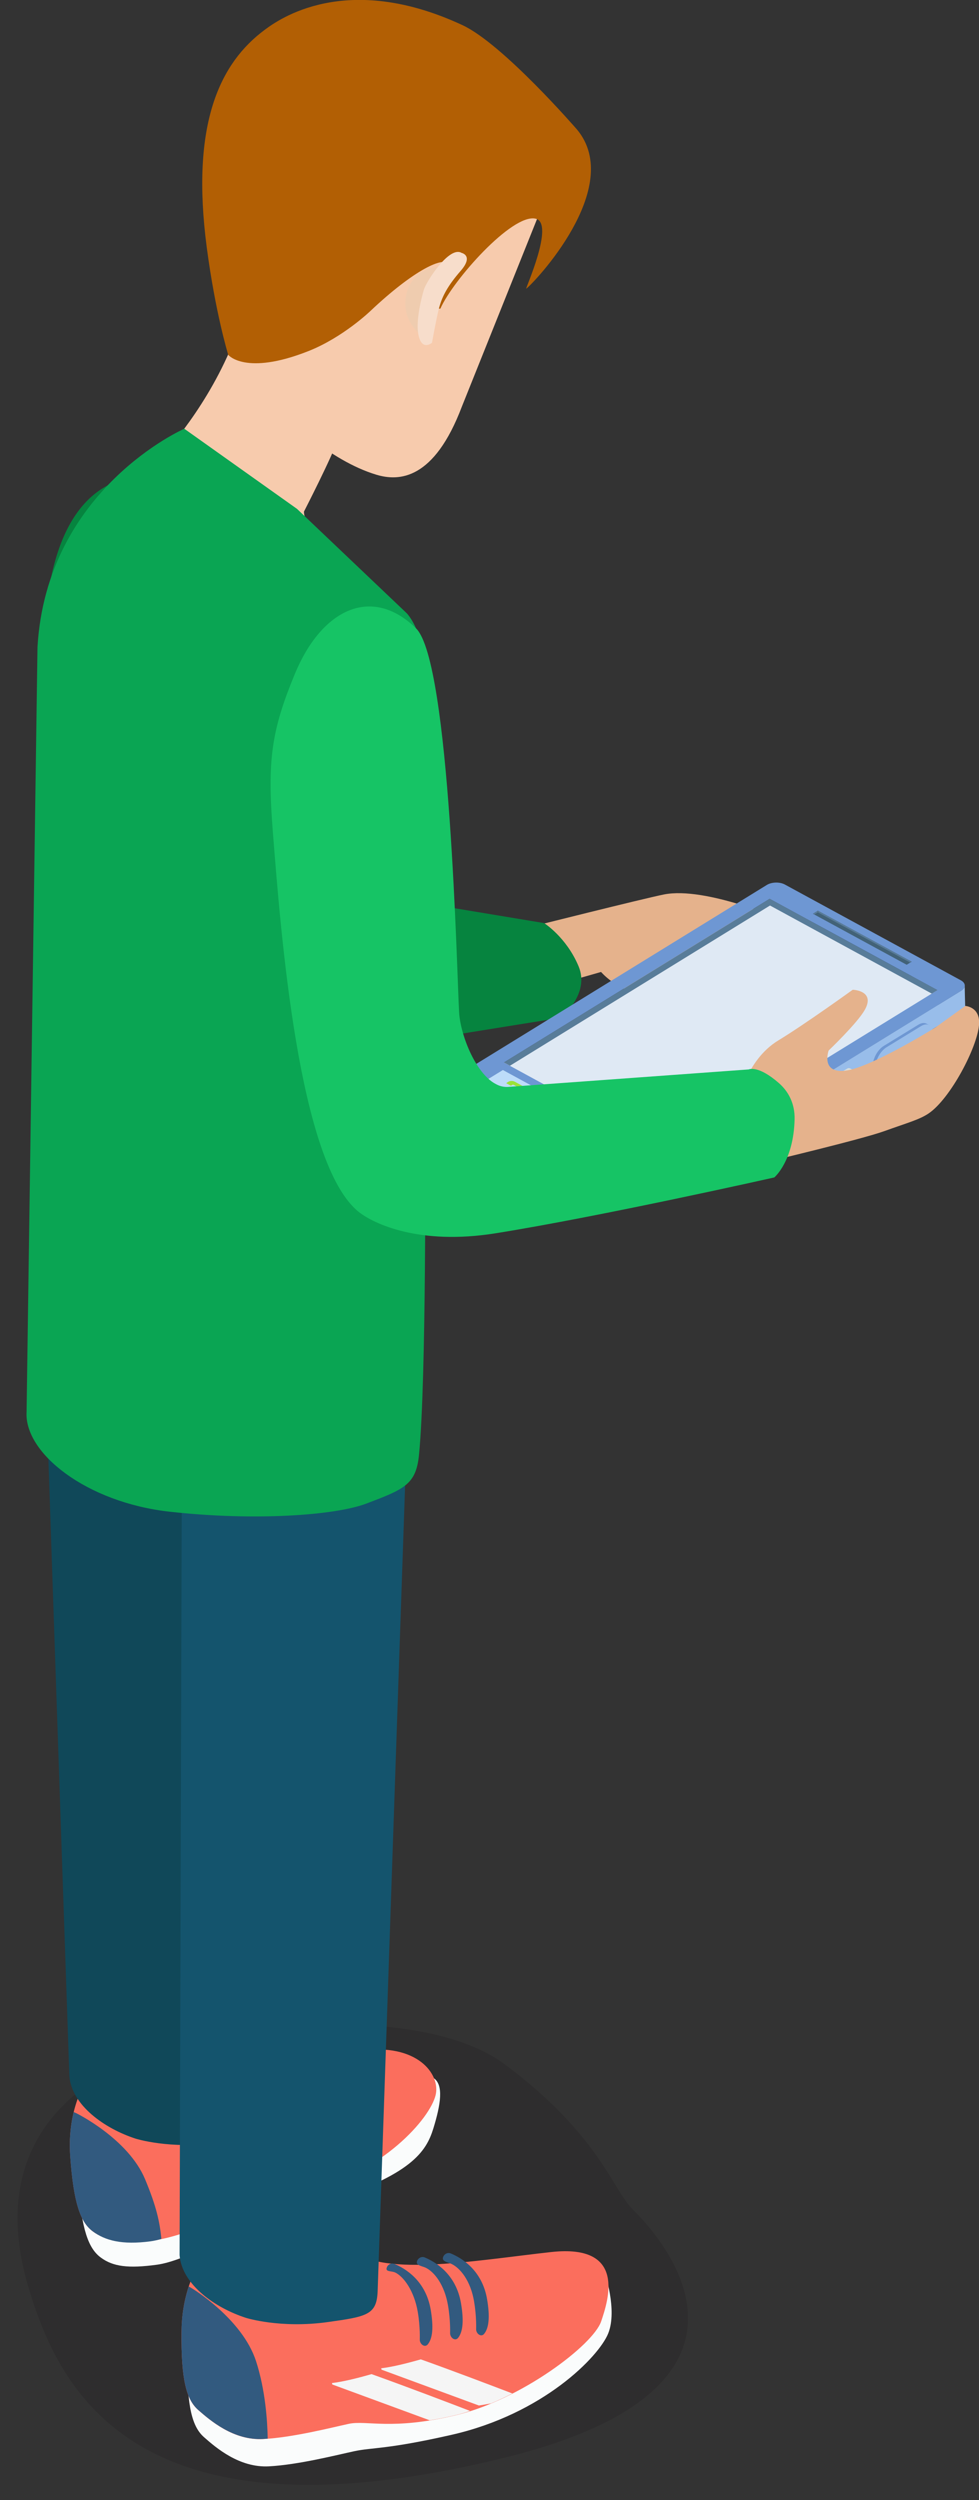 <?xml version="1.0" encoding="UTF-8" standalone="no"?>
<!-- Created with Inkscape (http://www.inkscape.org/) -->

<svg
   xmlns:dc="http://purl.org/dc/elements/1.1/"
   xmlns:cc="http://creativecommons.org/ns#"
   xmlns:rdf="http://www.w3.org/1999/02/22-rdf-syntax-ns#"
   xmlns:svg="http://www.w3.org/2000/svg"
   xmlns="http://www.w3.org/2000/svg"
   xmlns:sodipodi="http://sodipodi.sourceforge.net/DTD/sodipodi-0.dtd"
   xmlns:inkscape="http://www.inkscape.org/namespaces/inkscape"
   width="21.778mm"
   height="55.579mm"
   viewBox="0 0 21.778 55.579"
   version="1.1"
   id="svg45331"
   inkscape:version="0.92.3 (2405546, 2018-03-11)"
   sodipodi:docname="people-casual-12.svg">
  <rect x="0" y="0" width="21.778" height="55.579" fill="#333333" stroke="none"/>
  <defs
     id="defs45325">
    <clipPath
       id="clipPath2864"
       clipPathUnits="userSpaceOnUse">
      <path
         inkscape:connector-curvature="0"
         id="path2862"
         d="m 1713.778,1928.833 c -0.536,-0.312 -0.927,-0.874 -1.106,-1.65 v 0 l 1.125,0.653 c 0.179,0.778 0.57,1.34 1.107,1.651 v 0 z" />
    </clipPath>
    <clipPath
       id="clipPath2848"
       clipPathUnits="userSpaceOnUse">
      <path
         inkscape:connector-curvature="0"
         id="path2846"
         d="M 0,2119.953 H 3253.108 V 0 H 0 Z" />
    </clipPath>
    <clipPath
       id="clipPath2836"
       clipPathUnits="userSpaceOnUse">
      <path
         inkscape:connector-curvature="0"
         id="path2834"
         d="m 1711.152,1926.674 v -0.651 c 0.308,-0.179 0.813,-0.18 1.126,0 v 0 0.651 c -0.315,-0.183 -0.82,-0.178 -1.129,0" />
    </clipPath>
    <clipPath
       id="clipPath2820"
       clipPathUnits="userSpaceOnUse">
      <path
         inkscape:connector-curvature="0"
         id="path2818"
         d="M 0,2119.953 H 3253.108 V 0 H 0 Z" />
    </clipPath>
    <clipPath
       id="clipPath2808"
       clipPathUnits="userSpaceOnUse">
      <path
         inkscape:connector-curvature="0"
         id="path2806"
         d="m 1710.148,1926.8 c 0,-0.121 0.077,-0.238 0.231,-0.325 v 0 0.65 c -0.156,0.087 -0.233,0.207 -0.233,0.324 v 0 -0.649 z" />
    </clipPath>
    <clipPath
       id="clipPath2796"
       clipPathUnits="userSpaceOnUse">
      <path
         inkscape:connector-curvature="0"
         id="path2794"
         d="m 1714.756,1928.103 v -0.65 c 0.158,0.09 0.237,0.211 0.237,0.331 v 0 0.65 c 0,-0.119 -0.078,-0.24 -0.236,-0.331" />
    </clipPath>
    <clipPath
       id="clipPath2784"
       clipPathUnits="userSpaceOnUse">
      <path
         inkscape:connector-curvature="0"
         id="path2782"
         d="M 0,2119.953 H 3253.108 V 0 H 0 Z" />
    </clipPath>
    <clipPath
       id="clipPath2772"
       clipPathUnits="userSpaceOnUse">
      <path
         inkscape:connector-curvature="0"
         id="path2770"
         d="m 1720.53,1921.188 10e-4,-0.65 c 0.309,-0.181 0.814,-0.181 1.128,0 v 0 0.65 c -0.316,-0.182 -0.821,-0.181 -1.129,0" />
    </clipPath>
    <clipPath
       id="clipPath2756"
       clipPathUnits="userSpaceOnUse">
      <path
         inkscape:connector-curvature="0"
         id="path2754"
         d="M 0,2119.953 H 3253.108 V 0 H 0 Z" />
    </clipPath>
    <clipPath
       id="clipPath2744"
       clipPathUnits="userSpaceOnUse">
      <path
         inkscape:connector-curvature="0"
         id="path2742"
         d="m 1719.524,1921.312 c 0,-0.119 0.08,-0.235 0.234,-0.324 v 0 0.65 c -0.154,0.089 -0.233,0.207 -0.233,0.324 v 0 -0.65 z" />
    </clipPath>
    <clipPath
       id="clipPath2732"
       clipPathUnits="userSpaceOnUse">
      <path
         inkscape:connector-curvature="0"
         id="path2730"
         d="m 1724.133,1922.619 v -0.654 c 0.158,0.094 0.238,0.212 0.238,0.331 v 0 0.65 c 0,-0.117 -0.08,-0.238 -0.238,-0.327" />
    </clipPath>
    <clipPath
       id="clipPath2536"
       clipPathUnits="userSpaceOnUse">
      <path
         inkscape:connector-curvature="0"
         id="path2534"
         d="m 1708.77,1889.11 h 53.56 v -38.31 h -53.56 z" />
    </clipPath>
    <clipPath
       id="clipPath3428"
       clipPathUnits="userSpaceOnUse">
      <path
         inkscape:connector-curvature="0"
         id="path3426"
         d="m 1819.231,1919.634 0.051,-0.722 c 0.167,0.114 0.248,0.253 0.238,0.383 v 0 l -0.048,0.721 c 0.01,-0.131 -0.071,-0.272 -0.241,-0.382" />
    </clipPath>
    <clipPath
       id="clipPath3440"
       clipPathUnits="userSpaceOnUse">
      <path
         inkscape:connector-curvature="0"
         id="path3438"
         d="m 1814.225,1917.859 c 0.01,-0.132 0.103,-0.255 0.282,-0.343 v 0 l -0.049,0.721 c -0.177,0.085 -0.273,0.212 -0.281,0.34 v 0 z" />
    </clipPath>
    <clipPath
       id="clipPath3452"
       clipPathUnits="userSpaceOnUse">
      <path
         inkscape:connector-curvature="0"
         id="path3450"
         d="M 0,2119.953 H 3253.108 V 0 H 0 Z" />
    </clipPath>
    <clipPath
       id="clipPath3468"
       clipPathUnits="userSpaceOnUse">
      <path
         inkscape:connector-curvature="0"
         id="path3466"
         d="m 1815.349,1917.792 0.046,-0.72 c 0.354,-0.177 0.915,-0.14 1.248,0.082 v 0 l -0.048,0.721 c -0.335,-0.223 -0.893,-0.259 -1.246,-0.083" />
    </clipPath>
    <clipPath
       id="clipPath3480"
       clipPathUnits="userSpaceOnUse">
      <path
         inkscape:connector-curvature="0"
         id="path3478"
         d="M 0,2119.953 H 3253.108 V 0 H 0 Z" />
    </clipPath>
    <clipPath
       id="clipPath3492"
       clipPathUnits="userSpaceOnUse">
      <path
         inkscape:connector-curvature="0"
         id="path3490"
         d="m 1808.461,1925.033 0.049,-0.719 c 0.167,0.112 0.245,0.25 0.238,0.383 v 0 l -0.049,0.719 c 0.01,-0.131 -0.07,-0.268 -0.238,-0.383" />
    </clipPath>
    <clipPath
       id="clipPath3504"
       clipPathUnits="userSpaceOnUse">
      <path
         inkscape:connector-curvature="0"
         id="path3502"
         d="m 1803.454,1923.259 c 0.01,-0.132 0.102,-0.258 0.279,-0.342 v 0 l -0.048,0.72 c -0.177,0.086 -0.273,0.214 -0.28,0.342 v 0 z" />
    </clipPath>
    <clipPath
       id="clipPath3516"
       clipPathUnits="userSpaceOnUse">
      <path
         inkscape:connector-curvature="0"
         id="path3514"
         d="M 0,2119.953 H 3253.108 V 0 H 0 Z" />
    </clipPath>
    <clipPath
       id="clipPath3532"
       clipPathUnits="userSpaceOnUse">
      <path
         inkscape:connector-curvature="0"
         id="path3530"
         d="m 1804.576,1923.193 0.047,-0.721 c 0.353,-0.175 0.915,-0.14 1.248,0.081 v 0 l -0.049,0.722 c -0.333,-0.223 -0.894,-0.258 -1.246,-0.082" />
    </clipPath>
    <clipPath
       id="clipPath3544"
       clipPathUnits="userSpaceOnUse">
      <path
         inkscape:connector-curvature="0"
         id="path3542"
         d="M 0,2119.953 H 3253.108 V 0 H 0 Z" />
    </clipPath>
    <clipPath
       id="clipPath3560"
       clipPathUnits="userSpaceOnUse">
      <path
         inkscape:connector-curvature="0"
         id="path3558"
         d="m 1807.327,1925.772 c -0.572,-0.383 -0.964,-1.034 -1.106,-1.907 v 0 l 1.197,0.803 c 0.144,0.873 0.537,1.525 1.109,1.907 v 0 z" />
    </clipPath>
    <clipPath
       id="clipPath3240"
       clipPathUnits="userSpaceOnUse">
      <path
         inkscape:connector-curvature="0"
         id="path3238"
         d="m 1804.45,1875.26 h 66.26 v -26.97 h -66.26 z" />
    </clipPath>
    <clipPath
       id="clipPath3596"
       clipPathUnits="userSpaceOnUse">
      <path
         inkscape:connector-curvature="0"
         id="path3594"
         d="m 1887.55,1874.88 h 68.5 v -28.2 h -68.5 z" />
    </clipPath>
    <clipPath
       id="clipPath3760"
       clipPathUnits="userSpaceOnUse">
      <path
         inkscape:connector-curvature="0"
         id="path3758"
         d="m 1940.709,1921.043 c -0.01,-0.134 0.073,-0.277 0.243,-0.394 v 0 l 0.052,0.743 c -0.176,0.111 -0.256,0.256 -0.246,0.388 v 0 z" />
    </clipPath>
    <clipPath
       id="clipPath3772"
       clipPathUnits="userSpaceOnUse">
      <path
         inkscape:connector-curvature="0"
         id="path3770"
         d="m 1945.896,1919.955 -0.048,-0.737 c 0.182,0.088 0.281,0.215 0.289,0.351 v 0 l 0.048,0.737 c -0.01,-0.134 -0.106,-0.261 -0.289,-0.351" />
    </clipPath>
    <clipPath
       id="clipPath3784"
       clipPathUnits="userSpaceOnUse">
      <path
         inkscape:connector-curvature="0"
         id="path3782"
         d="M 0,2119.953 H 3253.108 V 0 H 0 Z" />
    </clipPath>
    <clipPath
       id="clipPath3800"
       clipPathUnits="userSpaceOnUse">
      <path
         inkscape:connector-curvature="0"
         id="path3798"
         d="m 1943.658,1918.845 c 0.343,-0.226 0.914,-0.264 1.28,-0.084 v 0 l 0.047,0.741 c -0.361,-0.182 -0.936,-0.146 -1.28,0.084 v 0 z" />
    </clipPath>
    <clipPath
       id="clipPath3812"
       clipPathUnits="userSpaceOnUse">
      <path
         inkscape:connector-curvature="0"
         id="path3810"
         d="M 0,2119.953 H 3253.108 V 0 H 0 Z" />
    </clipPath>
    <clipPath
       id="clipPath3824"
       clipPathUnits="userSpaceOnUse">
      <path
         inkscape:connector-curvature="0"
         id="path3822"
         d="m 1951.754,1926.58 c -0.01,-0.136 0.071,-0.278 0.241,-0.392 v 0 l 0.052,0.737 c -0.174,0.117 -0.253,0.258 -0.245,0.391 v 0 z" />
    </clipPath>
    <clipPath
       id="clipPath3836"
       clipPathUnits="userSpaceOnUse">
      <path
         inkscape:connector-curvature="0"
         id="path3834"
         d="m 1956.943,1925.491 -0.049,-0.737 c 0.18,0.088 0.277,0.215 0.287,0.352 v 0 l 0.049,0.737 c -0.01,-0.132 -0.104,-0.262 -0.287,-0.352" />
    </clipPath>
    <clipPath
       id="clipPath3848"
       clipPathUnits="userSpaceOnUse">
      <path
         inkscape:connector-curvature="0"
         id="path3846"
         d="M 0,2119.953 H 3253.108 V 0 H 0 Z" />
    </clipPath>
    <clipPath
       id="clipPath3864"
       clipPathUnits="userSpaceOnUse">
      <path
         inkscape:connector-curvature="0"
         id="path3862"
         d="m 1954.703,1924.383 c 0.34,-0.229 0.916,-0.262 1.279,-0.086 v 0 l 0.049,0.743 c -0.361,-0.183 -0.938,-0.15 -1.279,0.081 v 0 z" />
    </clipPath>
    <clipPath
       id="clipPath3876"
       clipPathUnits="userSpaceOnUse">
      <path
         inkscape:connector-curvature="0"
         id="path3874"
         d="M 0,2119.953 H 3253.108 V 0 H 0 Z" />
    </clipPath>
    <clipPath
       id="clipPath3892"
       clipPathUnits="userSpaceOnUse">
      <path
         inkscape:connector-curvature="0"
         id="path3890"
         d="m 1953.117,1926.55 1.227,-0.822 c -0.145,0.891 -0.551,1.561 -1.133,1.955 v 0 l -1.232,0.823 c 0.588,-0.393 0.989,-1.061 1.138,-1.956" />
    </clipPath>
    <clipPath
       id="clipPath3948"
       clipPathUnits="userSpaceOnUse">
      <path
         inkscape:connector-curvature="0"
         id="path3946"
         d="m 2018.76,1870.93 h 70.11 v -23.75 h -70.11 z" />
    </clipPath>
    <clipPath
       id="clipPath4212"
       clipPathUnits="userSpaceOnUse">
      <path
         inkscape:connector-curvature="0"
         id="path4210"
         d="m 2154.433,1916.311 c 0,-0.141 0.087,-0.289 0.273,-0.405 v 0 l 0.028,0.784 c -0.187,0.117 -0.276,0.264 -0.271,0.407 v 0 z" />
    </clipPath>
    <clipPath
       id="clipPath4224"
       clipPathUnits="userSpaceOnUse">
      <path
         inkscape:connector-curvature="0"
         id="path4222"
         d="m 2159.973,1915.328 -0.03,-0.782 c 0.192,0.1 0.289,0.239 0.295,0.381 v 0 l 0.027,0.785 c 0,-0.142 -0.103,-0.28 -0.292,-0.384" />
    </clipPath>
    <clipPath
       id="clipPath4236"
       clipPathUnits="userSpaceOnUse">
      <path
         inkscape:connector-curvature="0"
         id="path4234"
         d="M 0,2119.953 H 3253.108 V 0 H 0 Z" />
    </clipPath>
    <clipPath
       id="clipPath4252"
       clipPathUnits="userSpaceOnUse">
      <path
         inkscape:connector-curvature="0"
         id="path4250"
         d="m 2157.634,1914.081 c 0.368,-0.23 0.978,-0.251 1.357,-0.046 v 0 l 0.029,0.783 c -0.377,-0.203 -0.988,-0.185 -1.36,0.049 v 0 z" />
    </clipPath>
    <clipPath
       id="clipPath4264"
       clipPathUnits="userSpaceOnUse">
      <path
         inkscape:connector-curvature="0"
         id="path4262"
         d="M 0,2119.953 H 3253.108 V 0 H 0 Z" />
    </clipPath>
    <clipPath
       id="clipPath4276"
       clipPathUnits="userSpaceOnUse">
      <path
         inkscape:connector-curvature="0"
         id="path4274"
         d="m 2165.961,1922.544 c 0,-0.146 0.086,-0.293 0.271,-0.409 v 0 l 0.032,0.784 c -0.188,0.117 -0.279,0.265 -0.274,0.408 v 0 z" />
    </clipPath>
    <clipPath
       id="clipPath4288"
       clipPathUnits="userSpaceOnUse">
      <path
         inkscape:connector-curvature="0"
         id="path4286"
         d="m 2171.5,1921.561 -0.028,-0.785 c 0.189,0.101 0.287,0.239 0.293,0.379 v 0 l 0.028,0.787 c 0,-0.142 -0.102,-0.281 -0.293,-0.381" />
    </clipPath>
    <clipPath
       id="clipPath4300"
       clipPathUnits="userSpaceOnUse">
      <path
         inkscape:connector-curvature="0"
         id="path4298"
         d="M 0,2119.953 H 3253.108 V 0 H 0 Z" />
    </clipPath>
    <clipPath
       id="clipPath4316"
       clipPathUnits="userSpaceOnUse">
      <path
         inkscape:connector-curvature="0"
         id="path4314"
         d="m 2169.16,1920.31 c 0.37,-0.229 0.979,-0.249 1.359,-0.045 v 0 l 0.03,0.784 c -0.379,-0.201 -0.99,-0.186 -1.36,0.046 v 0 z" />
    </clipPath>
    <clipPath
       id="clipPath4328"
       clipPathUnits="userSpaceOnUse">
      <path
         inkscape:connector-curvature="0"
         id="path4326"
         d="M 0,2119.953 H 3253.108 V 0 H 0 Z" />
    </clipPath>
    <clipPath
       id="clipPath4344"
       clipPathUnits="userSpaceOnUse">
      <path
         inkscape:connector-curvature="0"
         id="path4342"
         d="m 2167.406,1922.556 1.331,-0.832 c -0.186,0.942 -0.633,1.637 -1.266,2.036 v 0 l -1.332,0.833 c 0.636,-0.396 1.084,-1.091 1.267,-2.037" />
    </clipPath>
    <clipPath
       id="clipPath4598"
       clipPathUnits="userSpaceOnUse">
      <path
         inkscape:connector-curvature="0"
         id="path4596"
         d="m 2331.633,1939.514 c 0,-0.142 0.1,-0.287 0.296,-0.396 v 0 0.783 c -0.196,0.107 -0.292,0.246 -0.292,0.387 v 0 -0.774 z" />
    </clipPath>
    <clipPath
       id="clipPath4610"
       clipPathUnits="userSpaceOnUse">
      <path
         inkscape:connector-curvature="0"
         id="path4608"
         d="m 2337.17,1938.719 v -0.771 c 0.189,0.099 0.285,0.249 0.285,0.379 v 0 0.787 c 0,-0.14 -0.091,-0.287 -0.283,-0.395" />
    </clipPath>
    <clipPath
       id="clipPath4622"
       clipPathUnits="userSpaceOnUse">
      <path
         inkscape:connector-curvature="0"
         id="path4620"
         d="M 0,2119.953 H 3253.108 V 0 H 0 Z" />
    </clipPath>
    <clipPath
       id="clipPath4638"
       clipPathUnits="userSpaceOnUse">
      <path
         inkscape:connector-curvature="0"
         id="path4636"
         d="m 2334.888,1938.187 v -0.785 c 0.382,-0.217 0.981,-0.217 1.349,0 v 0 0.785 c -0.368,-0.217 -0.963,-0.217 -1.349,0" />
    </clipPath>
    <clipPath
       id="clipPath4650"
       clipPathUnits="userSpaceOnUse">
      <path
         inkscape:connector-curvature="0"
         id="path4648"
         d="M 0,2119.953 H 3253.108 V 0 H 0 Z" />
    </clipPath>
    <clipPath
       id="clipPath4662"
       clipPathUnits="userSpaceOnUse">
      <path
         inkscape:connector-curvature="0"
         id="path4660"
         d="m 2342.868,1946.09 c 0,-0.141 0.101,-0.294 0.291,-0.401 v 0 l 0.01,0.777 c -0.195,0.113 -0.291,0.255 -0.291,0.401 v 0 z" />
    </clipPath>
    <clipPath
       id="clipPath4674"
       clipPathUnits="userSpaceOnUse">
      <path
         inkscape:connector-curvature="0"
         id="path4672"
         d="m 2348.401,1945.298 v -0.782 c 0.182,0.104 0.277,0.25 0.277,0.39 v 0 l 0.01,0.781 c 0,-0.143 -0.095,-0.282 -0.282,-0.389" />
    </clipPath>
    <clipPath
       id="clipPath4686"
       clipPathUnits="userSpaceOnUse">
      <path
         inkscape:connector-curvature="0"
         id="path4684"
         d="M 0,2119.953 H 3253.108 V 0 H 0 Z" />
    </clipPath>
    <clipPath
       id="clipPath4702"
       clipPathUnits="userSpaceOnUse">
      <path
         inkscape:connector-curvature="0"
         id="path4700"
         d="m 2346.127,1944.756 v -0.778 c 0.376,-0.212 0.982,-0.212 1.348,0 v 0 0.778 c -0.366,-0.213 -0.972,-0.213 -1.348,0" />
    </clipPath>
    <clipPath
       id="clipPath4714"
       clipPathUnits="userSpaceOnUse">
      <path
         inkscape:connector-curvature="0"
         id="path4712"
         d="M 0,2119.953 H 3253.108 V 0 H 0 Z" />
    </clipPath>
    <clipPath
       id="clipPath4730"
       clipPathUnits="userSpaceOnUse">
      <path
         inkscape:connector-curvature="0"
         id="path4728"
         d="m 2343.05,1948.089 c -0.023,0.013 -0.045,0.026 -0.068,0.038 v 0 z m 1.257,-1.939 1.349,-0.782 c -0.21,0.926 -0.683,1.603 -1.326,1.976 v 0 l -1.28,0.745 c 0.612,-0.371 1.048,-1.041 1.257,-1.939" />
    </clipPath>
    <clipPath
       id="clipPath4742"
       clipPathUnits="userSpaceOnUse">
      <path
         inkscape:connector-curvature="0"
         id="path4740"
         d="M 0,2119.953 H 3253.108 V 0 H 0 Z" />
    </clipPath>
    <clipPath
       id="clipPath4918"
       clipPathUnits="userSpaceOnUse">
      <path
         inkscape:connector-curvature="0"
         id="path4916"
         d="m 2276.169,1866.541 c 0,-0.151 0.1,-0.291 0.285,-0.401 v 0 0.785 c -0.19,0.105 -0.286,0.259 -0.286,0.394 v 0 -0.778 z" />
    </clipPath>
    <clipPath
       id="clipPath4930"
       clipPathUnits="userSpaceOnUse">
      <path
         inkscape:connector-curvature="0"
         id="path4928"
         d="m 2281.734,1865.741 -0.01,-0.776 c 0.185,0.103 0.278,0.244 0.278,0.385 v 0 0.786 c 0,-0.141 -0.096,-0.281 -0.276,-0.395" />
    </clipPath>
    <clipPath
       id="clipPath4942"
       clipPathUnits="userSpaceOnUse">
      <path
         inkscape:connector-curvature="0"
         id="path4940"
         d="M 0,2119.953 H 3253.108 V 0 H 0 Z" />
    </clipPath>
    <clipPath
       id="clipPath4958"
       clipPathUnits="userSpaceOnUse">
      <path
         inkscape:connector-curvature="0"
         id="path4956"
         d="m 2279.442,1865.203 v -0.782 c 0.372,-0.219 0.983,-0.219 1.351,0 v 0 0.782 c -0.372,-0.221 -0.983,-0.221 -1.355,0" />
    </clipPath>
    <clipPath
       id="clipPath4970"
       clipPathUnits="userSpaceOnUse">
      <path
         inkscape:connector-curvature="0"
         id="path4968"
         d="M 0,2119.953 H 3253.108 V 0 H 0 Z" />
    </clipPath>
    <clipPath
       id="clipPath4982"
       clipPathUnits="userSpaceOnUse">
      <path
         inkscape:connector-curvature="0"
         id="path4980"
         d="m 2287.467,1873.148 c 0,-0.144 0.095,-0.29 0.287,-0.404 v 0 0.786 c -0.191,0.114 -0.29,0.258 -0.29,0.404 v 0 -0.786 z" />
    </clipPath>
    <clipPath
       id="clipPath4994"
       clipPathUnits="userSpaceOnUse">
      <path
         inkscape:connector-curvature="0"
         id="path4992"
         d="m 2293.032,1872.36 v -0.782 c 0.191,0.096 0.282,0.241 0.282,0.378 v 0 0.788 c 0,-0.14 -0.094,-0.281 -0.281,-0.384" />
    </clipPath>
    <clipPath
       id="clipPath5006"
       clipPathUnits="userSpaceOnUse">
      <path
         inkscape:connector-curvature="0"
         id="path5004"
         d="M 0,2119.953 H 3253.108 V 0 H 0 Z" />
    </clipPath>
    <clipPath
       id="clipPath5022"
       clipPathUnits="userSpaceOnUse">
      <path
         inkscape:connector-curvature="0"
         id="path5020"
         d="m 2290.745,1871.81 -0.01,-0.78 c 0.377,-0.22 0.986,-0.214 1.353,0 v 0 0.78 c -0.371,-0.212 -0.98,-0.212 -1.351,0" />
    </clipPath>
    <clipPath
       id="clipPath5034"
       clipPathUnits="userSpaceOnUse">
      <path
         inkscape:connector-curvature="0"
         id="path5032"
         d="M 0,2119.953 H 3253.108 V 0 H 0 Z" />
    </clipPath>
    <clipPath
       id="clipPath5050"
       clipPathUnits="userSpaceOnUse">
      <path
         inkscape:connector-curvature="0"
         id="path5048"
         d="m 2288.91,1873.212 1.359,-0.784 c -0.216,0.934 -0.691,1.61 -1.337,1.987 v 0 l -1.356,0.791 c 0.652,-0.377 1.121,-1.054 1.334,-1.994" />
    </clipPath>
    <clipPath
       id="clipPath4408"
       clipPathUnits="userSpaceOnUse">
      <path
         inkscape:connector-curvature="0"
         id="path4406"
         d="m 2301.08,1906.05 h 45.97 v -31.57 h -45.97 z" />
    </clipPath>
    <clipPath
       id="clipPath4392"
       clipPathUnits="userSpaceOnUse">
      <path
         inkscape:connector-curvature="0"
         id="path4390"
         d="m 2227.58,1871.71 h 52.38 v -32.03 h -52.38 z" />
    </clipPath>
    <clipPath
       id="clipPath5114"
       clipPathUnits="userSpaceOnUse">
      <path
         inkscape:connector-curvature="0"
         id="path5112"
         d="m 2417.33,1884.9 h 51.88 v -27.05 h -51.88 z" />
    </clipPath>
    <clipPath
       id="clipPath5554"
       clipPathUnits="userSpaceOnUse">
      <path
         inkscape:connector-curvature="0"
         id="path5552"
         d="m 2532.68,1877.97 h 61.16 v -27.88 h -61.16 z" />
    </clipPath>
    <clipPath
       id="clipPath5662"
       clipPathUnits="userSpaceOnUse">
      <path
         inkscape:connector-curvature="0"
         id="path5660"
         d="m 2652.02,1878.72 h 75.96 v -28.55 h -75.96 z" />
    </clipPath>
    <clipPath
       id="clipPath5782"
       clipPathUnits="userSpaceOnUse">
      <path
         inkscape:connector-curvature="0"
         id="path5780"
         d="m 2686.34,2040.48 h 6.76 v -5.02 h -6.76 z" />
    </clipPath>
    <clipPath
       id="clipPath5454"
       clipPathUnits="userSpaceOnUse">
      <path
         inkscape:connector-curvature="0"
         id="path5452"
         d="m 2763.78,1887.52 h 61.17 v -27.89 h -61.17 z" />
    </clipPath>
    <clipPath
       id="clipPath5226"
       clipPathUnits="userSpaceOnUse">
      <path
         inkscape:connector-curvature="0"
         id="path5224"
         d="m 2874.06,1879.83 h 115.04 v -37.41 h -115.04 z" />
    </clipPath>
    <clipPath
       id="clipPath5266"
       clipPathUnits="userSpaceOnUse">
      <path
         inkscape:connector-curvature="0"
         id="path5264"
         d="m 2898.47,1905.023 c -0.019,-0.014 -0.036,-0.025 -0.058,-0.038 v 0 c -0.579,-0.382 -0.588,-1.091 -0.535,-1.501 v 0 l 39.797,23.128 c -0.051,0.406 -0.042,1.119 0.537,1.502 v 0 c 0.018,0.012 0.037,0.024 0.058,0.036 v 0 c -13.266,-7.711 -26.531,-15.418 -39.799,-23.127" />
    </clipPath>
    <clipPath
       id="clipPath3000"
       clipPathUnits="userSpaceOnUse">
      <path
         inkscape:connector-curvature="0"
         id="path2998"
         d="m 3070.44,1903.77 h 111.77 v -40.19 h -111.77 z" />
    </clipPath>
    <clipPath
       id="clipPath6042"
       clipPathUnits="userSpaceOnUse">
      <path
         inkscape:connector-curvature="0"
         id="path6040"
         d="m 409.323,1548.74 h 49.951 v -25.11 h -49.951 z" />
    </clipPath>
    <clipPath
       id="clipPath5930"
       clipPathUnits="userSpaceOnUse">
      <path
         inkscape:connector-curvature="0"
         id="path5928"
         d="m 516.004,1548.66 h 54.751 v -25.03 h -54.751 z" />
    </clipPath>
    <clipPath
       id="clipPath6142"
       clipPathUnits="userSpaceOnUse">
      <path
         inkscape:connector-curvature="0"
         id="path6140"
         d="m 636.118,1542.78 h 45.362 v -19.15 h -45.362 z" />
    </clipPath>
    <clipPath
       id="clipPath6318"
       clipPathUnits="userSpaceOnUse">
      <path
         inkscape:connector-curvature="0"
         id="path6316"
         d="m 763.75,1602.23 h 22.211 v -7.49 H 763.75 Z" />
    </clipPath>
    <clipPath
       id="clipPath6242"
       clipPathUnits="userSpaceOnUse">
      <path
         inkscape:connector-curvature="0"
         id="path6240"
         d="m 749.178,1542.78 h 45.362 v -19.15 h -45.362 z" />
    </clipPath>
    <clipPath
       id="clipPath6358"
       clipPathUnits="userSpaceOnUse">
      <path
         inkscape:connector-curvature="0"
         id="path6356"
         d="m 859.142,1541.98 h 55.33 v -18.35 h -55.33 z" />
    </clipPath>
    <clipPath
       id="clipPath6562"
       clipPathUnits="userSpaceOnUse">
      <path
         inkscape:connector-curvature="0"
         id="path6560"
         d="m 972.921,1548.99 h 50.329 v -25.36 h -50.329 z" />
    </clipPath>
    <clipPath
       id="clipPath6898"
       clipPathUnits="userSpaceOnUse">
      <path
         inkscape:connector-curvature="0"
         id="path6896"
         d="m 1113.757,1660.871 0.977,-0.369 c -0.337,0.508 -0.215,1.396 0.271,1.968 v 0 l -0.978,0.368 c -0.484,-0.573 -0.605,-1.457 -0.27,-1.967" />
    </clipPath>
    <clipPath
       id="clipPath6882"
       clipPathUnits="userSpaceOnUse">
      <path
         inkscape:connector-curvature="0"
         id="path6880"
         d="M 0,2119.953 H 3253.108 V 0 H 0 Z" />
    </clipPath>
    <clipPath
       id="clipPath6870"
       clipPathUnits="userSpaceOnUse">
      <path
         inkscape:connector-curvature="0"
         id="path6868"
         d="m 1120.652,1670.681 0.975,-0.367 c 0.342,0.405 0.774,0.55 1.118,0.419 v 0 l -0.98,0.369 c -0.082,0.031 -0.168,0.047 -0.258,0.047 v 0 c -0.283,0 -0.596,-0.157 -0.855,-0.468" />
    </clipPath>
    <clipPath
       id="clipPath6858"
       clipPathUnits="userSpaceOnUse">
      <path
         inkscape:connector-curvature="0"
         id="path6856"
         d="m 1116.5,1656.939 0.98,-0.367 c -0.144,0.053 -0.271,0.155 -0.374,0.304 v 0 l -0.973,0.368 c 0.098,-0.15 0.226,-0.25 0.367,-0.305" />
    </clipPath>
    <clipPath
       id="clipPath6798"
       clipPathUnits="userSpaceOnUse">
      <path
         inkscape:connector-curvature="0"
         id="path6796"
         d="m 1085.74,1549.12 h 50.59 v -25.49 h -50.59 z" />
    </clipPath>
    <clipPath
       id="clipPath6450"
       clipPathUnits="userSpaceOnUse">
      <path
         inkscape:connector-curvature="0"
         id="path6448"
         d="m 1192.19,1544.97 h 58.91 v -21.34 h -58.91 z" />
    </clipPath>
    <clipPath
       id="clipPath7190"
       clipPathUnits="userSpaceOnUse">
      <path
         inkscape:connector-curvature="0"
         id="path7188"
         d="m 1415.1,1546.39 h 59.78 v -22.76 h -59.78 z" />
    </clipPath>
    <clipPath
       id="clipPath7322"
       clipPathUnits="userSpaceOnUse">
      <path
         inkscape:connector-curvature="0"
         id="path7320"
         d="m 1529.94,1551.96 h 66.67 v -28.33 h -66.67 z" />
    </clipPath>
    <clipPath
       id="clipPath7582"
       clipPathUnits="userSpaceOnUse">
      <path
         inkscape:connector-curvature="0"
         id="path7580"
         d="m 1678.67,1677.25 h 3.75 v -4.02 h -3.75 z" />
    </clipPath>
    <clipPath
       id="clipPath7566"
       clipPathUnits="userSpaceOnUse">
      <path
         inkscape:connector-curvature="0"
         id="path7564"
         d="m 1671.46,1674.81 h 5.24 v -3.89 h -5.24 z" />
    </clipPath>
    <clipPath
       id="clipPath7462"
       clipPathUnits="userSpaceOnUse">
      <path
         inkscape:connector-curvature="0"
         id="path7460"
         d="m 1648.93,1550.63 h 57.38 v -27 h -57.38 z" />
    </clipPath>
    <clipPath
       id="clipPath8174"
       clipPathUnits="userSpaceOnUse">
      <path
         inkscape:connector-curvature="0"
         id="path8172"
         d="m 1758.53,1552.63 h 42.25 v -29 h -42.25 z" />
    </clipPath>
  </defs>
  <sodipodi:namedview
     id="base"
     pagecolor="#ffffff"
     bordercolor="#666666"
     borderopacity="1.0"
     inkscape:pageopacity="0.0"
     inkscape:pageshadow="2"
     inkscape:zoom="0.35"
     inkscape:cx="-34.203662"
     inkscape:cy="-158.25796"
     inkscape:document-units="mm"
     inkscape:current-layer="layer1"
     showgrid="false"
     fit-margin-top="0"
     fit-margin-left="0"
     fit-margin-right="0"
     fit-margin-bottom="0"
     inkscape:window-width="1366"
     inkscape:window-height="716"
     inkscape:window-x="-8"
     inkscape:window-y="-8"
     inkscape:window-maximized="1" />
  <g
     inkscape:label="Layer 1"
     inkscape:groupmode="layer"
     id="layer1"
     transform="translate(68.435,-323.525)">
    <g
       id="g8168"
       transform="matrix(0.353,0,0,-0.353,-688.806,916.607)">
      <g
         id="g8170" />
      <g
         id="g8182">
        <g
           clip-path="url(#clipPath8174)"
           id="g8180"
           style="opacity:0.27">
          <g
             transform="translate(1789.211,1550.131)"
             id="g8178">
            <path
               d="M 0,0 C -2.396,1.781 -7.205,3.018 -15.06,2.282 -25.622,1.294 -33.084,-3.854 -29.969,-14.147 -28.022,-20.572 -23.262,-30.51 0,-24.795 16.226,-20.809 11.773,-12.807 8.062,-9.127 6.825,-7.893 5.933,-4.411 0,0"
               style="fill:#231f20;fill-opacity:1;fill-rule:nonzero;stroke:none"
               id="path8176"
               inkscape:connector-curvature="0" />
          </g>
        </g>
      </g>
    </g>
    <g
       id="g8184"
       transform="matrix(0.353,0,0,-0.353,-66.329,370.347)">
      <path
         d="m 0,0 c 0,0 -1.259,-1.77 -1.045,-4.791 0.215,-3.022 0.665,-4.18 1.432,-4.744 0.766,-0.567 1.726,-0.698 3.54,-0.45 1.815,0.248 4.727,2.015 5.822,2.345 1.097,0.329 0.783,0.335 4.694,1.565 5.503,1.729 6.446,3.2 6.898,4.666 0.46,1.492 0.677,2.768 0,3.191 C 17.361,4.271 10.535,-0.604 8.778,1.257 7.026,3.114 0,0 0,0"
         style="fill:#fafcfc;fill-opacity:1;fill-rule:nonzero;stroke:none"
         id="path8186"
         inkscape:connector-curvature="0" />
    </g>
    <g
       id="g8188"
       transform="matrix(0.353,0,0,-0.353,-66.505,369.767)">
      <path
         d="m 0,0 c 0,0 -1.257,-1.773 -1.042,-4.791 0.214,-3.022 0.662,-4.179 1.431,-4.747 0.766,-0.564 2.197,-0.857 4.002,-0.538 1.436,0.257 2.63,0.769 3.672,1.24 1.738,0.781 2.775,1.03 5.844,1.816 4.758,1.218 7.706,4.573 8.075,6.064 0.328,1.317 -1.147,3.325 -4.795,2.8 C 11.94,1.098 10.102,0.919 8.78,1.251 6.303,1.879 0,0 0,0"
         style="fill:#fb6e5d;fill-opacity:1;fill-rule:nonzero;stroke:none"
         id="path8190"
         inkscape:connector-curvature="0" />
    </g>
    <g
       id="g8192"
       transform="matrix(0.353,0,0,-0.353,-65.207,371.973)">
      <path
         d="m 0,0 c -1.069,2.563 -4.34,4.164 -4.34,4.164 l -0.163,0.071 c -0.179,-0.746 -0.296,-1.672 -0.22,-2.772 0.214,-3.022 0.662,-4.179 1.431,-4.747 0.767,-0.564 1.817,-0.864 3.633,-0.622 0.215,0.029 0.543,0.1 0.685,0.157 C 0.92,-2.689 0.72,-1.726 0,0"
         style="fill:#325a7f;fill-opacity:1;fill-rule:nonzero;stroke:none"
         id="path8194"
         inkscape:connector-curvature="0" />
    </g>
    <g
       id="g8196"
       transform="matrix(0.353,0,0,-0.353,-63.75,374.261)">
      <path
         d="m 0,0 c 0,0 -1.434,-1.701 -1.467,-4.808 -0.036,-3.104 0.328,-4.323 1.065,-4.963 0.734,-0.645 2.209,-1.926 4.083,-1.824 1.878,0.103 4.243,0.711 5.391,0.956 1.145,0.243 2.02,0.099 6.115,1.029 5.769,1.31 9.287,4.927 9.871,6.39 0.591,1.482 -0.236,3.867 -0.236,3.867 C 20.041,0.117 10.707,-1.503 9.072,0.545 7.434,2.592 0,0 0,0"
         style="fill:#fafcfc;fill-opacity:1;fill-rule:nonzero;stroke:none"
         id="path8198"
         inkscape:connector-curvature="0" />
    </g>
    <g
       id="g8200"
       transform="matrix(0.353,0,0,-0.353,-63.88,373.655)">
      <path
         d="m 0,0 c 0,0 -1.434,-1.702 -1.465,-4.805 -0.036,-3.105 0.325,-4.326 1.061,-4.967 0.736,-0.642 2.211,-1.926 4.086,-1.822 1.876,0.102 4.244,0.709 5.389,0.958 1.144,0.244 2.685,-0.427 6.771,0.548 4.087,0.979 8.637,4.415 9.139,5.908 0.443,1.317 1.631,4.89 -3.151,4.364 C 17.051,-0.341 10.705,-1.502 9.071,0.545 7.434,2.593 0,0 0,0"
         style="fill:#fb6e5d;fill-opacity:1;fill-rule:nonzero;stroke:none"
         id="path8202"
         inkscape:connector-curvature="0" />
    </g>
    <g
       id="g8204"
       transform="matrix(0.353,0,0,-0.353,-62.739,376.017)">
      <path
         d="M 0,0 C -0.881,2.708 -4.085,4.617 -4.085,4.617 L -4.241,4.704 C -4.488,3.958 -4.689,3.019 -4.698,1.891 c -0.036,-3.105 0.325,-4.326 1.06,-4.967 0.737,-0.642 2.211,-1.926 4.086,-1.822 0.096,0.004 0.192,0.015 0.286,0.023 C 0.716,-3.781 0.59,-1.82 0,0"
         style="fill:#325a7f;fill-opacity:1;fill-rule:nonzero;stroke:none"
         id="path8206"
         inkscape:connector-curvature="0" />
    </g>
    <g
       id="g8208"
       transform="matrix(0.353,0,0,-0.353,-58.92,375.644)">
      <path
         d="m 0,0 c -0.184,-0.221 -0.498,0.008 -0.502,0.296 0,0 0.035,0.806 -0.125,1.746 -0.223,1.323 -0.887,2.231 -1.422,2.486 -0.22,0.107 -0.598,0.035 -0.543,0.273 0.051,0.223 0.281,0.354 0.494,0.268 C -1.428,4.792 -0.123,4.027 0.188,2.183 0.373,1.087 0.313,0.376 0,0"
         style="fill:#325a7f;fill-opacity:1;fill-rule:nonzero;stroke:none"
         id="path8210"
         inkscape:connector-curvature="0" />
    </g>
    <g
       id="g8212"
       transform="matrix(0.353,0,0,-0.353,-58.246,375.5)">
      <path
         d="m 0,0 c -0.185,-0.22 -0.496,0.009 -0.5,0.296 0,0 0.031,0.806 -0.131,1.747 -0.223,1.322 -0.872,2.121 -1.406,2.379 -0.219,0.105 -0.61,0.143 -0.557,0.38 0.053,0.22 0.286,0.356 0.494,0.269 C -1.43,4.794 -0.124,4.027 0.188,2.181 0.373,1.089 0.31,0.376 0,0"
         style="fill:#325a7f;fill-opacity:1;fill-rule:nonzero;stroke:none"
         id="path8214"
         inkscape:connector-curvature="0" />
    </g>
    <g
       id="g8216"
       transform="matrix(0.353,0,0,-0.353,-57.667,375.411)">
      <path
         d="m 0,0 c -0.184,-0.22 -0.498,0.007 -0.5,0.295 0,0 0.033,0.805 -0.128,1.747 -0.222,1.324 -0.881,2.107 -1.419,2.366 -0.221,0.104 -0.6,0.155 -0.545,0.392 0.052,0.221 0.283,0.357 0.494,0.27 C -1.426,4.793 -0.122,4.027 0.192,2.182 0.376,1.09 0.313,0.375 0,0"
         style="fill:#325a7f;fill-opacity:1;fill-rule:nonzero;stroke:none"
         id="path8218"
         inkscape:connector-curvature="0" />
    </g>
    <g
       id="g8220"
       transform="matrix(0.353,0,0,-0.353,-60.17,376.304)">
      <path
         d="m 0,0 c -0.902,-0.26 -1.811,-0.483 -2.495,-0.562 0.013,-0.05 0.022,-0.091 0.022,-0.091 l 6.139,-2.256 c 0.505,0.08 1.052,0.186 1.661,0.332 0.287,0.07 0.582,0.156 0.88,0.259 C 5.002,-1.855 2.236,-0.798 0,0"
         style="fill:#f5f5f5;fill-opacity:1;fill-rule:nonzero;stroke:none"
         id="path8222"
         inkscape:connector-curvature="0" />
    </g>
    <g
       id="g8224"
       transform="matrix(0.353,0,0,-0.353,-59.074,375.976)">
      <path
         d="m 0,0 c -0.902,-0.257 -1.813,-0.482 -2.496,-0.561 0.012,-0.053 0.021,-0.088 0.021,-0.088 l 6.138,-2.258 c 0.246,0.038 0.5,0.085 0.768,0.136 0.453,0.19 0.896,0.399 1.336,0.624 C 4.414,-1.631 1.998,-0.711 0,0"
         style="fill:#f5f5f5;fill-opacity:1;fill-rule:nonzero;stroke:none"
         id="path8226"
         inkscape:connector-curvature="0" />
    </g>
    <g
       id="g8228"
       transform="matrix(0.353,0,0,-0.353,-62.017,346.814)">
      <path
         d="m 0,0 -1.333,-67.066 c -0.063,-1.458 -0.69,-1.571 -3.13,-1.911 -3.011,-0.421 -5.168,0.264 -5.168,0.264 -1.953,0.632 -4.036,2.1 -4.18,3.948 l -2.146,63.107 z"
         style="fill:#104859;fill-opacity:1;fill-rule:nonzero;stroke:none"
         id="path8230"
         inkscape:connector-curvature="0" />
    </g>
    <g
       id="g8232"
       transform="matrix(0.353,0,0,-0.353,-59.209,350.258)">
      <path
         d="m 0,0 -2.339,-68.596 c -0.063,-1.456 -0.69,-1.569 -3.135,-1.91 -3.007,-0.42 -5.164,0.265 -5.164,0.265 -1.953,0.63 -4.035,2.098 -4.181,3.949 l 0.187,65.124 z"
         style="fill:#14546d;fill-opacity:1;fill-rule:nonzero;stroke:none"
         id="path8234"
         inkscape:connector-curvature="0" />
    </g>
    <g
       id="g8236"
       transform="matrix(0.353,0,0,-0.353,-56.655,344.137)">
      <path
         d="m 0,0 c 0,0 7.141,1.793 8.469,2.06 2.635,0.523 7.586,-1.653 7.586,-1.653 l 3.12,-2.74 c 0,0 0.418,-0.622 -0.669,-0.882 -1.088,-0.257 -2.777,1.656 -2.777,1.656 l -3.216,0.842 c 0,0 -2.054,0.015 -2.106,-0.978 -0.039,-0.745 1.746,-1.09 2.505,-1.2 0.529,-0.074 1.706,-0.402 1.927,-0.934 0.328,-0.792 -0.379,-1.157 -0.379,-1.157 0,0 -0.436,-0.097 -2.881,0.272 -1.967,0.296 -3.428,0.336 -4.562,0.516 -1.561,0.25 -2.51,1.377 -2.51,1.377 L 0.963,-3.833 Z"
         style="fill:#e5b28c;fill-opacity:1;fill-rule:nonzero;stroke:none"
         id="path8238"
         inkscape:connector-curvature="0" />
    </g>
    <g
       id="g8240"
       transform="matrix(0.353,0,0,-0.353,-64.09,334.322)">
      <path
         d="m 0,0 c 0,0 -11.513,5.514 -9.267,-16.201 0.156,-1.494 -1.005,-12.165 1.123,-15.699 0,0 4.089,-6.14 10.049,-5.067 4.441,0.798 21.129,3.459 21.129,3.459 0,0 1.854,1.483 1.12,3.235 -0.767,1.839 -2.176,2.726 -2.176,2.726 l -19.184,3.183 z"
         style="fill:#06843f;fill-opacity:1;fill-rule:nonzero;stroke:none"
         id="path8242"
         inkscape:connector-curvature="0" />
    </g>
    <g
       id="g8244"
       transform="matrix(0.353,0,0,-0.353,-62.11,339.85)">
      <path
         d="M 0,0 3.428,2.061 6.153,0.575 2.805,-1.484 Z"
         style="fill:#995710;fill-opacity:1;fill-rule:nonzero;stroke:none"
         id="path8246"
         inkscape:connector-curvature="0" />
    </g>
    <g
       id="g8248"
       transform="matrix(0.353,0,0,-0.353,-58.113,326.117)">
      <path
         d="m 0,0 6.291,-2.237 -6.425,-16.025 c -1.751,-4.626 -3.961,-4.723 -5.392,-4.291 -2.975,0.899 -5.749,3.592 -7.101,5.094 -2.62,2.901 -0.839,8.39 -0.725,8.847 l 2.386,11.297 z"
         style="fill:#f7cbad;fill-opacity:1;fill-rule:nonzero;stroke:none"
         id="path8250"
         inkscape:connector-curvature="0" />
    </g>
    <g
       id="g8252"
       transform="matrix(0.353,0,0,-0.353,-64.872,333.702)">
      <path
         d="m 0,0 c 0,0 2.632,2.696 4.383,6.728 0.763,1.758 0.234,4.597 0.234,4.597 l 8.481,-2.584 c 0,0 -1.253,-5.649 -1.873,-7.516 -0.387,-1.162 -2.162,-4.611 -2.162,-4.611 -0.095,-1.417 6.721,-11.766 6.425,-16.171 l -15.929,6.328 C -0.315,-11.354 0,0 0,0"
         style="fill:#f7cbad;fill-opacity:1;fill-rule:nonzero;stroke:none"
         id="path8254"
         inkscape:connector-curvature="0" />
    </g>
    <g
       id="g8256"
       transform="matrix(0.353,0,0,-0.353,-55.599,326.405)">
      <path
         d="m 0,0 c 3.042,-3.65 -2.776,-9.736 -3.201,-10.021 -0.09,-0.061 1.831,4.139 0.584,4.41 -1.485,0.323 -5.217,-3.893 -5.992,-5.664 0,0 -0.529,-0.122 -0.404,0.74 0.041,0.288 1.07,1.829 0.995,1.995 -0.303,0.68 -2.333,-0.367 -4.98,-2.866 0,0 -1.733,-1.68 -3.932,-2.548 -3.967,-1.567 -5.05,-0.241 -5.052,-0.232 -0.033,0.12 -0.806,2.654 -1.349,6.745 -1.034,7.847 0.853,11.648 3.653,13.723 0.839,0.623 5.089,3.723 12.457,0.294 C -4.666,5.39 0,0 0,0"
         style="fill:#b25f04;fill-opacity:1;fill-rule:nonzero;stroke:none"
         id="path8258"
         inkscape:connector-curvature="0" />
    </g>
    <g
       id="g8260"
       transform="matrix(0.353,0,0,-0.353,-58.564,329.463)">
      <path
         d="m 0,0 c 0,0 -1.218,0.152 -1.938,-0.808 -0.711,-0.95 -0.464,-2.041 -0.319,-2.368 0.378,-0.874 0.941,-1.186 0.941,-1.186 0,0 0.672,2.647 0.829,3.13 C -0.334,-0.753 0,0 0,0"
         style="fill:#efccaf;fill-opacity:1;fill-rule:nonzero;stroke:none"
         id="path8262"
         inkscape:connector-curvature="0" />
    </g>
    <g
       id="g8264"
       transform="matrix(0.353,0,0,-0.353,-58.167,329.147)">
      <path
         d="M 0,0 C 0,0 0.782,-0.164 -0.056,-1.13 -0.896,-2.094 -1.2,-2.727 -1.387,-3.349 -1.555,-3.918 -1.864,-5.66 -1.864,-5.66 c 0,0 -0.673,-0.581 -0.871,0.585 -0.094,0.556 0.009,1.54 0.357,2.752 C -2.239,-1.831 -0.774,0.467 0,0"
         style="fill:#f7ddcb;fill-opacity:1;fill-rule:nonzero;stroke:none"
         id="path8266"
         inkscape:connector-curvature="0" />
    </g>
    <g
       id="g8268"
       transform="matrix(0.353,0,0,-0.353,-59.379,337.166)">
      <path
         d="m 0,0 c 1.824,-2.154 1.708,-8.739 1.233,-15.856 l -0.059,-16.97 c -0.054,-0.815 0.054,-15.227 -0.422,-20.137 -0.183,-1.886 -0.922,-2.176 -3.319,-3.085 -1.983,-0.75 -7.047,-1.105 -12.387,-0.513 -5.253,0.58 -9.196,3.696 -9.025,6.3 l 0.687,48.151 c 0.578,9.961 9.251,13.752 9.251,13.752 l 7.104,-5.047 z"
         style="fill:#0aa553;fill-opacity:1;fill-rule:nonzero;stroke:none"
         id="path8270"
         inkscape:connector-curvature="0" />
    </g>
    <g
       id="g8272"
       transform="matrix(0.353,0,0,-0.353,-50.241,343.77)">
      <path
         d="m 0,0 0.03,-1.297 -0.314,-0.195 -0.029,1.297 z"
         style="fill:#587c99;fill-opacity:1;fill-rule:nonzero;stroke:none"
         id="path8274"
         inkscape:connector-curvature="0" />
    </g>
    <g
       id="g8276"
       transform="matrix(0.353,0,0,-0.353,-48.156,344.904)">
      <path
         d="m 0,0 0.029,-1.298 -5.908,3.215 -0.03,1.297 z"
         style="fill:#587c99;fill-opacity:1;fill-rule:nonzero;stroke:none"
         id="path8278"
         inkscape:connector-curvature="0" />
    </g>
    <g
       id="g8280"
       transform="matrix(0.353,0,0,-0.353,-48.156,344.904)">
      <path
         d="m 0,0 0.029,-1.298 -0.313,-0.194 -0.029,1.298 z"
         style="fill:#081627;fill-opacity:1;fill-rule:nonzero;stroke:none"
         id="path8282"
         inkscape:connector-curvature="0" />
    </g>
    <g
       id="g8284"
       transform="matrix(0.353,0,0,-0.353,-48.267,344.973)">
      <path
         d="M 0,0 0.029,-1.298 -5.88,1.916 -5.908,3.213 Z"
         style="fill:#091a2e;fill-opacity:1;fill-rule:nonzero;stroke:none"
         id="path8286"
         inkscape:connector-curvature="0" />
    </g>
    <g
       id="g8288"
       transform="matrix(0.353,0,0,-0.353,-51.314,343.506)">
      <path
         d="m 0,0 -16.749,-10.311 0.029,-1.297 16.752,10.31 10.571,-5.751 -0.029,1.298 z"
         style="fill:#587c99;fill-opacity:1;fill-rule:nonzero;stroke:none"
         id="path8290"
         inkscape:connector-curvature="0" />
    </g>
    <g
       id="g8292"
       transform="matrix(0.353,0,0,-0.353,-53.493,349.172)">
      <path
         d="m 0,0 0.03,-1.298 -10.572,5.751 -0.029,1.298 z"
         style="fill:#98a0a7;fill-opacity:1;fill-rule:nonzero;stroke:none"
         id="path8294"
         inkscape:connector-curvature="0" />
    </g>
    <g
       id="g8296"
       transform="matrix(0.353,0,0,-0.353,-47.584,345.535)">
      <path
         d="m 0,0 0.028,-1.298 -16.75,-10.31 -0.03,1.298 z"
         style="fill:#80868c;fill-opacity:1;fill-rule:nonzero;stroke:none"
         id="path8298"
         inkscape:connector-curvature="0" />
    </g>
    <g
       id="g8300"
       transform="matrix(0.353,0,0,-0.353,-48.155,344.942)">
      <path
         d="m 0,0 -0.314,-0.193 -5.91,3.213 0.316,0.194 z"
         style="fill:#426277;fill-opacity:1;fill-rule:nonzero;stroke:none"
         id="path8302"
         inkscape:connector-curvature="0" />
    </g>
    <g
       id="g8304"
       transform="matrix(0.353,0,0,-0.353,-47.574,345.687)">
      <path
         d="m 0,0 -16.75,-10.308 -10.572,5.75 16.75,10.313 z"
         style="fill:#dfe9f4;fill-opacity:1;fill-rule:nonzero;stroke:none"
         id="path8306"
         inkscape:connector-curvature="0" />
    </g>
    <g
       id="g8308"
       transform="matrix(0.353,0,0,-0.353,-47.055,345.55)">
      <path
         d="m 0,0 -19.373,-11.926 c -0.311,-0.189 -0.818,-0.203 -1.143,-0.03 l -11.091,6.036 c -0.16,0.085 -0.242,0.205 -0.244,0.327 0.01,-0.434 0.016,-0.867 0.029,-1.301 0.002,-0.119 0.086,-0.239 0.246,-0.324 l 11.093,-6.036 c 0.318,-0.175 0.83,-0.161 1.137,0.03 L 0.029,-1.297 c 0.152,0.094 0.229,0.213 0.227,0.335 C 0.245,-0.532 0.232,-0.099 0.225,0.334 0.229,0.214 0.152,0.094 0,0"
         style="fill:#98bdea;fill-opacity:1;fill-rule:nonzero;stroke:none"
         id="path8310"
         inkscape:connector-curvature="0" />
    </g>
    <g
       id="g8312"
       transform="matrix(0.353,0,0,-0.353,-50.241,343.77)">
      <path
         d="m 0,0 -0.313,-0.195 5.909,-3.213 0.313,0.194 z m -18.034,-12.42 0.975,0.602 -2.793,1.516 -0.973,-0.597 z m 6.683,-3.689 0.976,0.6 -2.793,1.52 -0.976,-0.6 z m 2.132,0.796 L 7.533,-5.003 -3.041,0.749 -19.79,-9.562 Z m 18.23,10.926 c 0.322,-0.175 0.328,-0.471 0.021,-0.659 l -19.373,-11.927 c -0.31,-0.189 -0.818,-0.203 -1.142,-0.029 l -11.092,6.035 c -0.318,0.173 -0.328,0.472 -0.019,0.66 L -3.22,1.618 c 0.309,0.192 0.82,0.202 1.139,0.028 z"
         style="fill:#6e97d3;fill-opacity:1;fill-rule:nonzero;stroke:none"
         id="path8314"
         inkscape:connector-curvature="0" />
    </g>
    <g
       id="g8316"
       transform="matrix(0.353,0,0,-0.353,-56.607,348.061)">
      <path
         d="M 0,0 -2.793,1.522 -2.787,1.262 0.006,-0.259 0.982,0.343 0.975,0.602 Z"
         style="fill:#98bdea;fill-opacity:1;fill-rule:nonzero;stroke:none"
         id="path8318"
         inkscape:connector-curvature="0" />
    </g>
    <g
       id="g8320"
       transform="matrix(0.353,0,0,-0.353,-56.263,347.849)">
      <path
         d="m 0,0 -0.975,-0.602 -2.793,1.522 0.977,0.6 z"
         style="fill:#bddcf9;fill-opacity:1;fill-rule:nonzero;stroke:none"
         id="path8322"
         inkscape:connector-curvature="0" />
    </g>
    <g
       id="g8324"
       transform="matrix(0.353,0,0,-0.353,-54.245,349.368)">
      <path
         d="M 0,0 -2.793,1.52 -2.787,1.26 0.006,-0.257 0.984,0.342 0.979,0.604 Z"
         style="fill:#bddcf9;fill-opacity:1;fill-rule:nonzero;stroke:none"
         id="path8326"
         inkscape:connector-curvature="0" />
    </g>
    <g
       id="g8328"
       transform="matrix(0.353,0,0,-0.353,-53.899,349.155)">
      <path
         d="m 0,0 -0.979,-0.604 -2.792,1.521 0.976,0.6 z"
         style="fill:#84afd3;fill-opacity:1;fill-rule:nonzero;stroke:none"
         id="path8330"
         inkscape:connector-curvature="0" />
    </g>
    <g
       id="g8332"
       transform="matrix(0.353,0,0,-0.353,-54.35,349.04)">
      <path
         d="m 0,0 c 0.114,-0.061 0.114,-0.167 0.005,-0.233 l -0.119,-0.074 -0.031,-0.002 -0.262,0.145 10e-4,0.018 0.066,0.043 c 0.024,0.017 0.024,0.041 0,0.052 L -0.822,0.21 C -0.848,0.227 -0.889,0.227 -0.914,0.208 L -0.98,0.167 h -0.033 l -0.269,0.144 0.002,0.018 0.117,0.072 c 0.109,0.069 0.291,0.075 0.403,0.015 z"
         style="fill:#bf3c32;fill-opacity:1;fill-rule:nonzero;stroke:none"
         id="path8334"
         inkscape:connector-curvature="0" />
    </g>
    <g
       id="g8336"
       transform="matrix(0.353,0,0,-0.353,-56.718,347.717)">
      <path
         d="m 0,0 c 0.112,-0.064 0.114,-0.167 0.004,-0.234 l -0.117,-0.073 -0.03,-0.001 -0.265,0.143 v 0.017 l 0.066,0.043 c 0.029,0.019 0.028,0.041 0,0.055 L -0.819,0.209 C -0.849,0.225 -0.887,0.224 -0.914,0.207 L -0.98,0.167 -1.016,0.166 -1.282,0.31 l 0.004,0.019 0.115,0.074 c 0.11,0.066 0.29,0.071 0.404,0.01 z"
         style="fill:#9ce237;fill-opacity:1;fill-rule:nonzero;stroke:none"
         id="path8338"
         inkscape:connector-curvature="0" />
    </g>
    <g
       id="g8340"
       transform="matrix(0.353,0,0,-0.353,-57.548,348.155)">
      <path
         d="M 0,0 C 0.109,-0.06 0.203,-0.212 0.207,-0.337 0.208,-0.462 0.12,-0.516 0.01,-0.458 -0.1,-0.397 -0.195,-0.245 -0.195,-0.12 -0.198,0.005 -0.111,0.061 0,0"
         style="fill:#6e97d3;fill-opacity:1;fill-rule:nonzero;stroke:none"
         id="path8342"
         inkscape:connector-curvature="0" />
    </g>
    <g
       id="g8344"
       transform="matrix(0.353,0,0,-0.353,-57.548,348.155)">
      <path
         d="m 0,0 c -0.053,0.029 -0.096,0.03 -0.13,0.012 -0.008,-0.02 -0.014,-0.041 -0.014,-0.07 0.004,-0.125 0.094,-0.277 0.207,-0.336 0.049,-0.028 0.097,-0.028 0.131,-0.015 0.007,0.022 0.014,0.044 0.013,0.072 C 0.203,-0.212 0.109,-0.06 0,0"
         style="fill:#1f3c5e;fill-opacity:1;fill-rule:nonzero;stroke:none"
         id="path8346"
         inkscape:connector-curvature="0" />
    </g>
    <g
       id="g8348"
       transform="matrix(0.353,0,0,-0.353,-47.823,346.283)">
      <path
         d="M 0,0 C -0.135,0.074 -0.321,0.058 -0.521,-0.064 L -2.69,-1.393 c -0.203,-0.121 -0.416,-0.354 -0.563,-0.675 -0.002,-0.009 -0.008,-0.015 -0.014,-0.025 l 0.002,-0.003 c -0.084,-0.192 -0.132,-0.395 -0.127,-0.582 l 0.168,-0.089 c 0.012,0.18 0.071,0.375 0.161,0.564 l 0.007,-0.005 c 0.142,0.322 0.373,0.577 0.576,0.7 l 2.17,1.326 c 0.202,0.124 0.386,0.14 0.522,0.068 z"
         style="fill:#6e97d3;fill-opacity:1;fill-rule:nonzero;stroke:none"
         id="path8350"
         inkscape:connector-curvature="0" />
    </g>
    <g
       id="g8352"
       transform="matrix(0.353,0,0,-0.353,-47.947,346.337)">
      <path
         d="m 0,0 c 0.399,0.243 0.734,0.063 0.749,-0.4 l -3.62,-2.214 c -0.012,0.464 0.301,1.037 0.7,1.285 z"
         style="fill:#98bdea;fill-opacity:1;fill-rule:nonzero;stroke:none"
         id="path8354"
         inkscape:connector-curvature="0" />
    </g>
    <g
       id="g8356"
       transform="matrix(0.353,0,0,-0.353,-49.527,347.275)">
      <path
         d="m 0,0 c -0.056,0.027 -0.125,0.019 -0.198,-0.029 l -0.58,-0.353 C -0.976,-0.513 -1.142,-0.96 -0.94,-1.063 l 0.234,-0.119 c -0.057,0.029 -0.09,0.088 -0.095,0.178 -0.01,0.176 0.113,0.411 0.253,0.504 l 0.577,0.351 c 0.077,0.052 0.15,0.058 0.202,0.032 z"
         style="fill:#d7dddc;fill-opacity:1;fill-rule:nonzero;stroke:none"
         id="path8358"
         inkscape:connector-curvature="0" />
    </g>
    <g
       id="g8360"
       transform="matrix(0.353,0,0,-0.353,-49.516,347.327)">
      <path
         d="m 0,0 c 0.152,0.101 0.282,0.036 0.295,-0.144 0.01,-0.18 -0.103,-0.405 -0.254,-0.505 l -0.578,-0.349 c -0.152,-0.103 -0.282,-0.039 -0.293,0.143 -0.01,0.179 0.102,0.405 0.253,0.504 z"
         style="fill:#8e9a99;fill-opacity:1;fill-rule:nonzero;stroke:none"
         id="path8362"
         inkscape:connector-curvature="0" />
    </g>
    <g
       id="g8364"
       transform="matrix(0.353,0,0,-0.353,-51.601,348.589)">
      <path
         d="m 0,0 c -0.054,0.026 -0.126,0.02 -0.2,-0.03 l -0.578,-0.352 c -0.144,-0.096 -0.265,-0.327 -0.253,-0.505 0.005,-0.091 0.039,-0.151 0.091,-0.174 l 0.234,-0.119 c -0.057,0.028 -0.09,0.088 -0.093,0.177 -0.011,0.183 0.116,0.415 0.251,0.502 l 0.577,0.353 c 0.079,0.051 0.149,0.056 0.202,0.034 z"
         style="fill:#d7dddc;fill-opacity:1;fill-rule:nonzero;stroke:none"
         id="path8366"
         inkscape:connector-curvature="0" />
    </g>
    <g
       id="g8368"
       transform="matrix(0.353,0,0,-0.353,-51.591,348.641)">
      <path
         d="M 0,0 C 0.152,0.096 0.283,0.035 0.292,-0.144 0.305,-0.324 0.19,-0.549 0.04,-0.648 L -0.537,-1 c -0.151,-0.099 -0.28,-0.034 -0.291,0.145 -0.011,0.181 0.099,0.404 0.251,0.502 z"
         style="fill:#8e9a99;fill-opacity:1;fill-rule:nonzero;stroke:none"
         id="path8370"
         inkscape:connector-curvature="0" />
    </g>
    <g
       id="g8372"
       transform="matrix(0.353,0,0,-0.353,-50.178,347.709)">
      <path
         d="M 0,0 C -0.053,0.028 -0.125,0.019 -0.2,-0.032 L -2.939,-1.743 C -3.133,-1.869 -3.301,-2.32 -3.101,-2.422 l 0.233,-0.118 c -0.051,0.027 -0.087,0.089 -0.092,0.178 -0.01,0.175 0.113,0.41 0.256,0.501 l 2.734,1.713 c 0.076,0.048 0.147,0.056 0.201,0.032 z"
         style="fill:#d7dddc;fill-opacity:1;fill-rule:nonzero;stroke:none"
         id="path8374"
         inkscape:connector-curvature="0" />
    </g>
    <g
       id="g8376"
       transform="matrix(0.353,0,0,-0.353,-50.167,347.761)">
      <path
         d="M 0,0 C 0.152,0.098 0.284,0.033 0.294,-0.147 0.305,-0.325 0.192,-0.549 0.041,-0.65 l -2.737,-1.709 c -0.153,-0.099 -0.284,-0.037 -0.294,0.145 -0.01,0.18 0.103,0.403 0.256,0.501 z"
         style="fill:#8e9a99;fill-opacity:1;fill-rule:nonzero;stroke:none"
         id="path8378"
         inkscape:connector-curvature="0" />
    </g>
    <g
       id="g8380"
       transform="matrix(0.353,0,0,-0.353,-52.02,348.07)">
      <path
         d="m 0,0 c 0,0 0.446,2.74 2.558,4.017 1.668,1.011 4.677,3.184 4.677,3.184 0,0 1.453,-0.044 0.757,-1.273 C 7.512,5.082 5.717,3.373 5.717,3.373 c 0,0 -0.524,-1.468 1.082,-1.265 1.609,0.203 5.657,2.725 5.657,2.725 l 1.874,1.348 c 0,0 0.964,-0.047 0.864,-1.199 C 15.071,3.528 13.378,0.339 12.028,-0.582 11.439,-0.983 10.675,-1.18 9.234,-1.7 7.796,-2.221 1.706,-3.667 1.706,-3.667 c 0,0 -0.828,0.091 -1.372,1.616 C -0.106,-0.824 0,0 0,0"
         style="fill:#e5b28c;fill-opacity:1;fill-rule:nonzero;stroke:none"
         id="path8382"
         inkscape:connector-curvature="0" />
    </g>
    <g
       id="g8384"
       transform="matrix(0.353,0,0,-0.353,-50.759,348.408)">
      <path
         d="m 0,0 c -0.063,-2.648 -1.28,-3.662 -1.28,-3.662 0,0 -10.886,-2.449 -17.557,-3.516 -4.846,-0.777 -7.691,0.617 -8.597,1.319 -3.841,2.987 -4.948,17.675 -5.447,23.977 -0.357,4.507 -0.081,6.369 1.376,9.901 1.696,4.123 4.862,5.628 7.651,2.896 2.156,-2.111 2.574,-21.86 2.713,-24.194 0.1,-1.659 1.408,-4.775 3.072,-4.683 L -2.891,3.14 c 0,0 0.58,0.298 1.911,-0.869 C -0.388,1.749 0.022,0.992 0,0"
         style="fill:#16c465;fill-opacity:1;fill-rule:nonzero;stroke:none"
         id="path8386"
         inkscape:connector-curvature="0" />
    </g>
  </g>
</svg>
